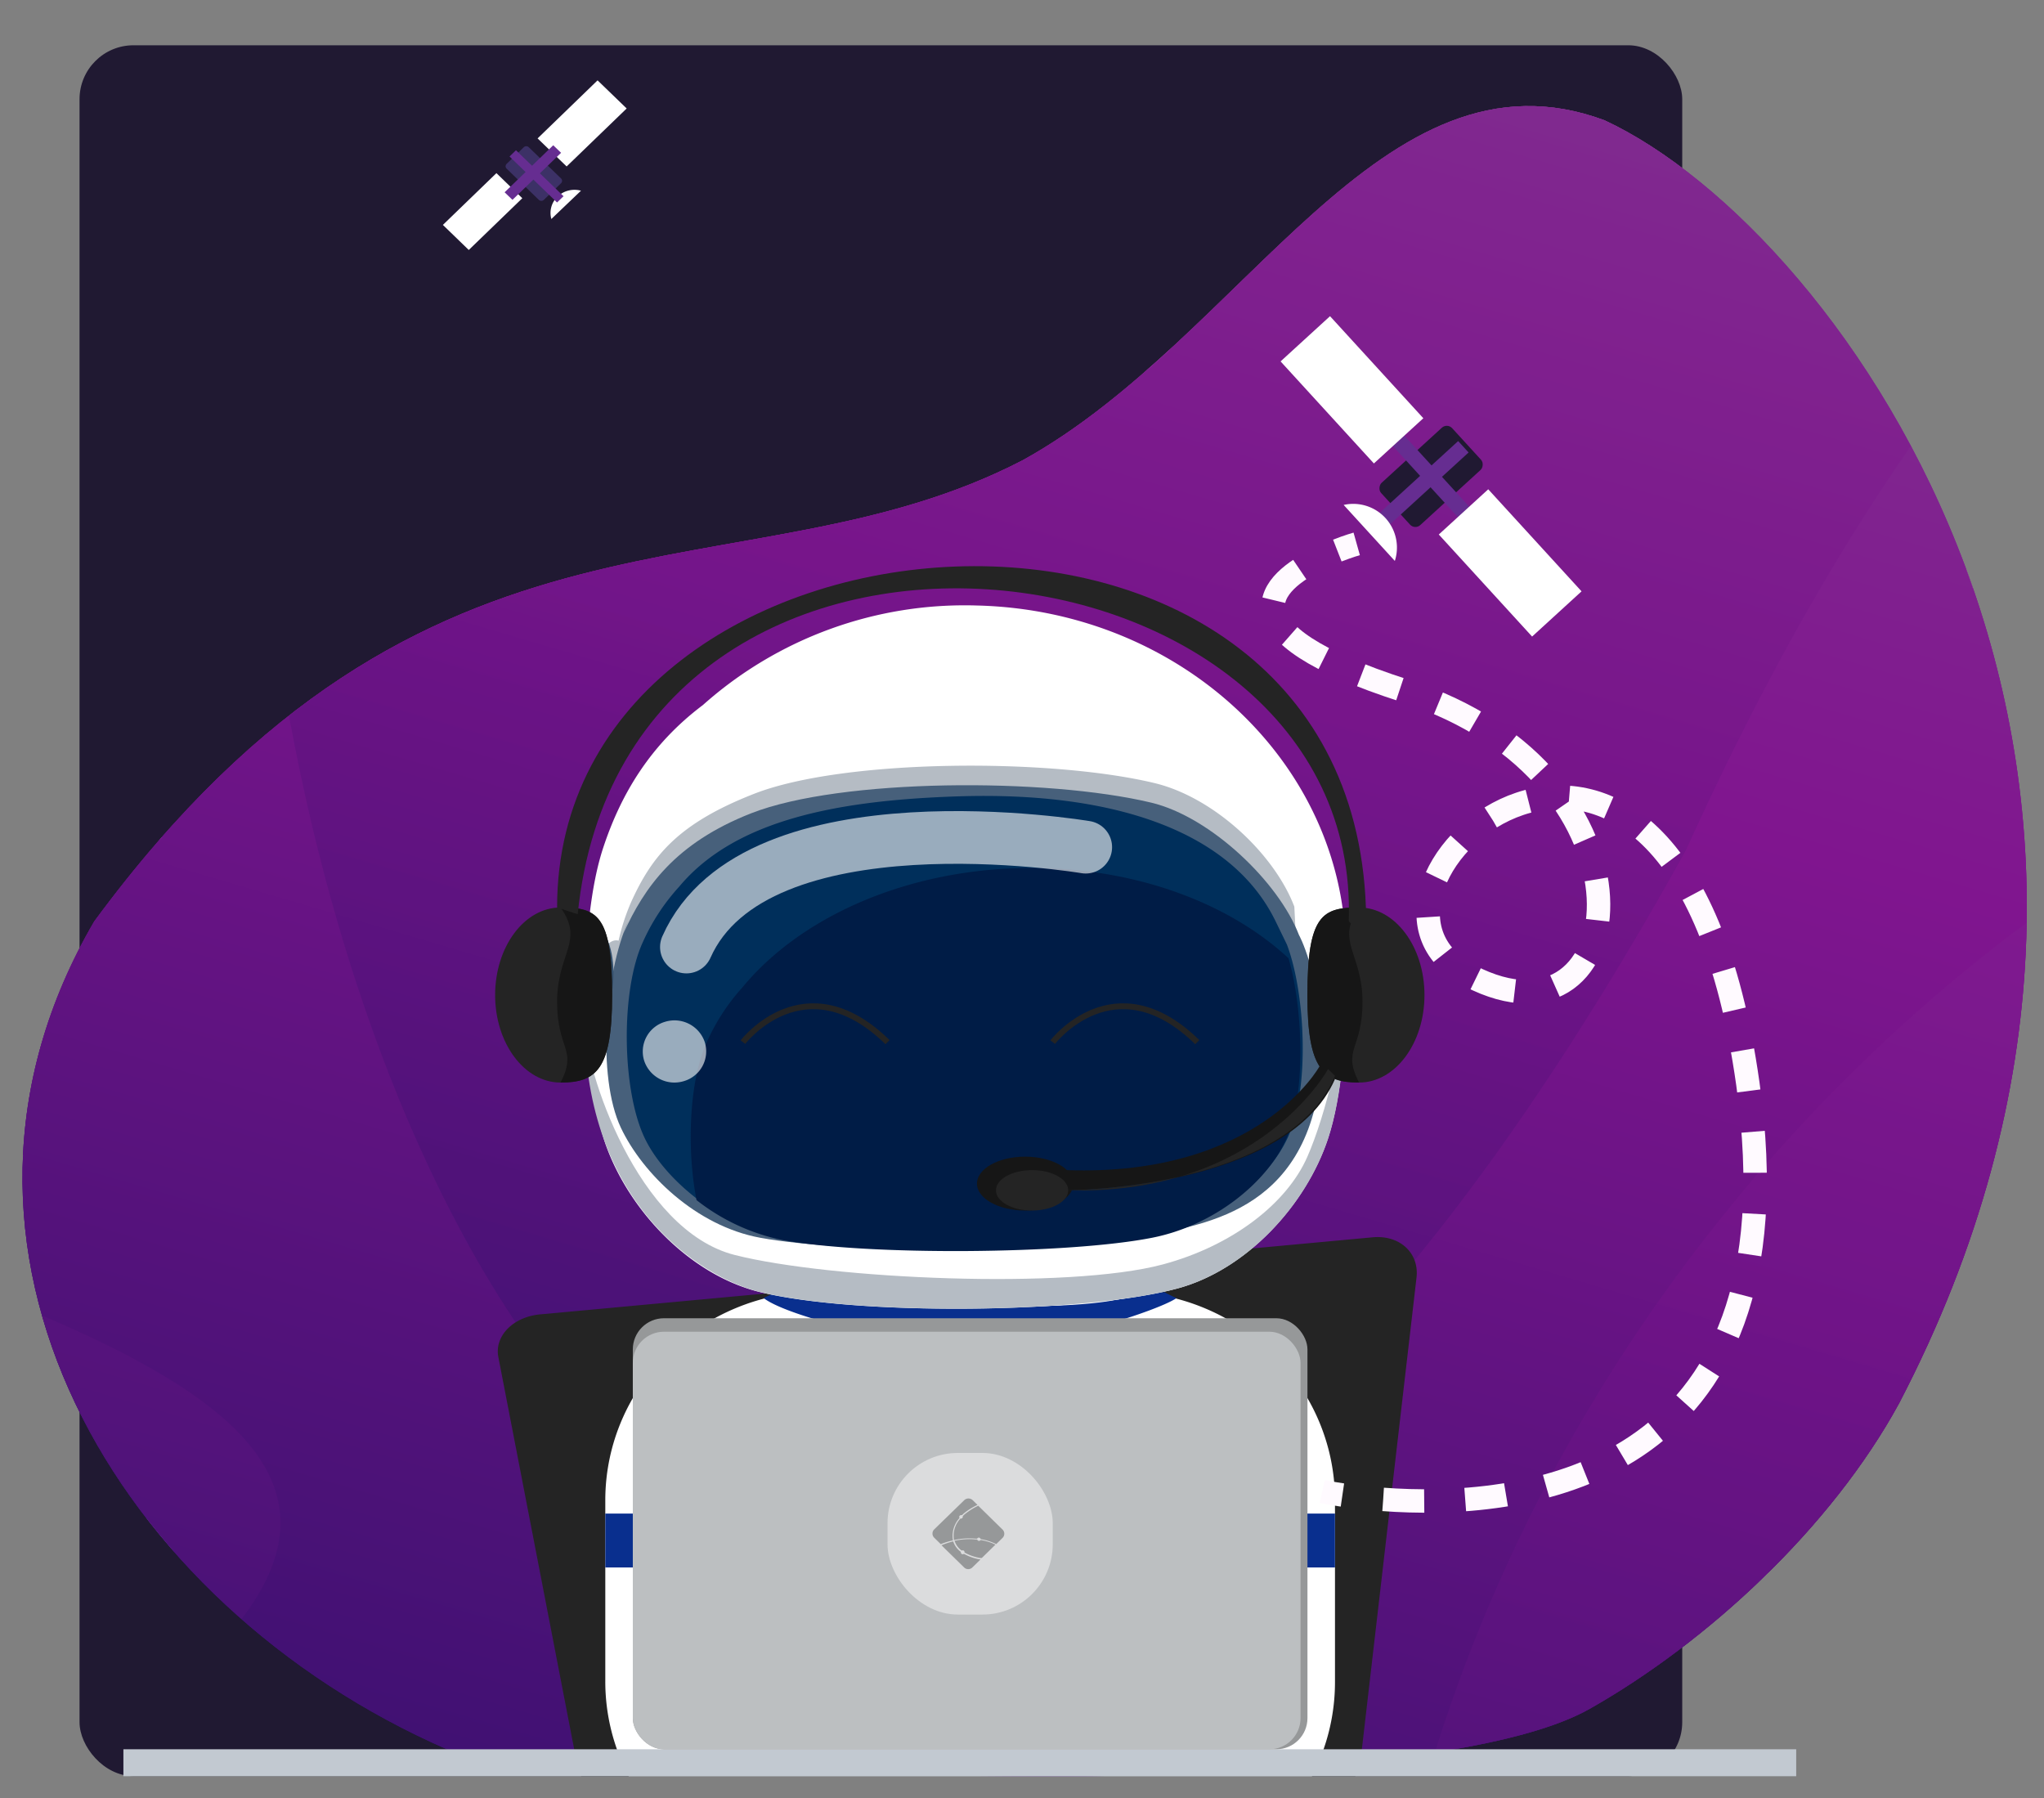 <svg id="Capa_1" data-name="Capa 1" xmlns="http://www.w3.org/2000/svg" xmlns:xlink="http://www.w3.org/1999/xlink" viewBox="0 0 349 307"><rect x="0" y="0" width="349" height="307" fill="#808080" stroke="none"/><defs><style>.cls-1,.cls-25,.cls-34,.cls-35,.cls-36{fill:none;}.cls-2{fill:url(#linear-gradient);}.cls-3{fill:url(#linear-gradient-2);}.cls-4{fill:#201932;}.cls-5{clip-path:url(#clip-path);}.cls-6{clip-path:url(#clip-path-2);}.cls-7{clip-path:url(#clip-path-3);}.cls-8{opacity:0.4;}.cls-9{fill:url(#linear-gradient-7);}.cls-10,.cls-17{fill:#fff;}.cls-11{opacity:0.3;}.cls-12{fill:url(#linear-gradient-9);}.cls-13{fill:url(#linear-gradient-10);}.cls-14{clip-path:url(#clip-path-5);}.cls-15{fill:#242424;}.cls-16,.cls-29{fill:#092f8e;}.cls-16,.cls-17,.cls-18,.cls-19,.cls-20,.cls-21,.cls-22,.cls-28{fill-rule:evenodd;}.cls-18{fill:#b5bcc4;}.cls-19{fill:#47607b;}.cls-20{fill:#334f6c;}.cls-21{fill:#002f5b;}.cls-22{fill:#001c46;}.cls-23{opacity:0.6;}.cls-24{clip-path:url(#clip-path-6);}.cls-25{stroke:#fff;stroke-linecap:round;stroke-linejoin:round;stroke-width:9px;}.cls-26{clip-path:url(#clip-path-7);}.cls-27,.cls-28{fill:#c2c9d1;}.cls-30{fill:#969899;}.cls-31{fill:#bcbfc1;}.cls-32{fill:#dbdcdd;}.cls-33{fill:#161616;}.cls-34{stroke:#242424;}.cls-34,.cls-35,.cls-36{stroke-miterlimit:10;}.cls-35,.cls-36{stroke:#fffaff;stroke-width:4px;}.cls-36{stroke-dasharray:7.01 7.01;}.cls-37{fill:#662d91;}.cls-38{fill:#3c3166;}</style><linearGradient id="linear-gradient" x1="135.98" y1="316.27" x2="227.36" y2="6.66" gradientUnits="userSpaceOnUse"><stop offset="0" stop-color="#210f65"/><stop offset="0.26" stop-color="#4f1279"/><stop offset="0.52" stop-color="#80158f"/><stop offset="0.95" stop-color="#80518f"/></linearGradient><linearGradient id="linear-gradient-2" x1="113.63" y1="426.11" x2="290.05" y2="-171.67" xlink:href="#linear-gradient"/><clipPath id="clip-path"><path class="cls-1" d="M324.25,239.6C218.87,433-59.61,286.82,16.09,157.32,73.31,79.64,127,103.35,174.7,78.54c37.91-21,61.26-72.13,99.27-58C314.92,39.6,380.5,131.71,324.25,239.6Z"/></clipPath><clipPath id="clip-path-2"><path class="cls-2" d="M324.25,239.6c-11.61,21.3-32.83,40.84-52.83,52.16-22.33,12.65-96.38,11.5-96.38,11.5s-68.17,0-98.73-4.6C19.87,274-16.4,212.91,16.09,157.32,73.31,79.64,127,103.35,174.7,78.54c37.91-21,61.26-72.13,99.27-58C314.92,39.6,380.5,131.71,324.25,239.6Z"/></clipPath><clipPath id="clip-path-3"><polygon class="cls-3" points="-259.33 316.05 695.97 383.15 577.74 -86.77 -266.9 -214.76 -259.33 316.05"/></clipPath><linearGradient id="linear-gradient-7" x1="158.26" y1="255.39" x2="218.18" y2="52.33" xlink:href="#linear-gradient"/><linearGradient id="linear-gradient-9" x1="311.09" y1="318.33" x2="443.65" y2="-130.82" xlink:href="#linear-gradient"/><linearGradient id="linear-gradient-10" x1="45.02" y1="500.99" x2="231.94" y2="-132.38" xlink:href="#linear-gradient"/><clipPath id="clip-path-5"><path class="cls-1" d="M324.25,239.6c-37.12,68.1-95.71,64.23-152.73,63.66-31.88-.32-58.77-2.3-90.51-4.6C19.47,275-18,215.71,16.09,157.32,73.31,79.64,127,103.35,174.7,78.54c37.91-21,61.26-72.13,99.27-58C314.92,39.6,380.5,131.71,324.25,239.6Z"/></clipPath><clipPath id="clip-path-6"><polygon class="cls-1" points="194.01 147.71 115.97 175.29 105.71 147.52 183.75 119.94 194.01 147.71"/></clipPath><clipPath id="clip-path-7"><polygon class="cls-1" points="124.56 183.52 112.05 187.94 107.53 175.71 120.04 171.29 124.56 183.52"/></clipPath></defs><title>Mesa de trabajo 10</title><rect class="cls-4" x="13.58" y="7.73" width="273.65" height="295.51" rx="9.21"/><path class="cls-2" d="M324.25,239.6c-11.61,21.3-32.83,40.84-52.83,52.16-22.33,12.65-96.38,11.5-96.38,11.5s-68.17,0-98.73-4.6C19.87,274-16.4,212.91,16.09,157.32,73.31,79.64,127,103.35,174.7,78.54c37.91-21,61.26-72.13,99.27-58C314.92,39.6,380.5,131.71,324.25,239.6Z"/><g class="cls-6"><polygon class="cls-3" points="-259.33 316.05 695.97 383.15 577.74 -86.77 -266.9 -214.76 -259.33 316.05"/><polygon class="cls-3" points="-259.33 316.05 695.97 383.15 577.74 -86.77 -266.9 -214.76 -259.33 316.05"/><g class="cls-7"><g class="cls-8"><path class="cls-9" d="M-266.93-90.84c48.23,38,104.17,68.45,155.69,100.9C7.63,83,128.21,150.4,255.58,214.9c125.31,61.86,259,119.56,387.79,183.66"/><path class="cls-10" d="M310.72,122.17c-.07,1.47-1.46,2.28-3.09,1.82a3.78,3.78,0,0,1-2.8-3.5c.08-1.46,1.46-2.27,3.09-1.8A3.78,3.78,0,0,1,310.72,122.17Z"/><path class="cls-10" d="M313.75,73.78c-3.18-.73-3.18,0-3.65,2.08-.15-2.43-.13-2.86-3.34-4.14,2.69.56,3.34.89,3.64-2C310.55,72.82,311.1,72.62,313.75,73.78Z"/><path class="cls-10" d="M336.06,133.65c-1.13-.24-1.13,0-1.3.75-.05-.85,0-1-1.19-1.45,1,.19,1.19.31,1.3-.71C334.92,133.33,335.12,133.26,336.06,133.65Z"/><path class="cls-10" d="M342,54.42c-1.11-.25-1.11,0-1.26.73-.07-.85-.06-1-1.18-1.45.94.19,1.16.31,1.26-.7C340.83,54.09,341,54,342,54.42Z"/><path class="cls-10" d="M318.2,154.75c-.08,1.51-1.52,2.35-3.21,1.88a3.86,3.86,0,0,1-2.9-3.59c.08-1.51,1.53-2.34,3.21-1.87A3.85,3.85,0,0,1,318.2,154.75Z"/><path class="cls-10" d="M343.14,265.43c-.06,1-1,1.51-2.12,1.23a2.43,2.43,0,0,1-1.88-2.27,1.53,1.53,0,0,1,2.1-1.23A2.43,2.43,0,0,1,343.14,265.43Z"/><path class="cls-10" d="M310,218c-.12,1.75-1.82,2.75-3.81,2.22a4.42,4.42,0,0,1-3.39-4.15c.12-1.76,1.82-2.75,3.81-2.22A4.42,4.42,0,0,1,310,218Z"/><path class="cls-10" d="M352.67,13.2c-.06,1.94-1.83,3-4,2.34a5.27,5.27,0,0,1-3.77-4.7c.06-1.94,1.84-3,4-2.33A5.28,5.28,0,0,1,352.67,13.2Z"/><path class="cls-10" d="M339.88,284.39a1.84,1.84,0,0,1-2.51,1.47,2.85,2.85,0,0,1-2.24-2.68,1.84,1.84,0,0,1,2.52-1.47A2.84,2.84,0,0,1,339.88,284.39Z"/><path class="cls-10" d="M331.34,192.49c0,.71-.72,1.1-1.52.88a1.78,1.78,0,0,1-1.35-1.65c0-.7.71-1.09,1.5-.88A1.79,1.79,0,0,1,331.34,192.49Z"/><path class="cls-10" d="M199.31,78a1.74,1.74,0,0,1-2.41,1.47,2.92,2.92,0,0,1-2.15-2.77,1.73,1.73,0,0,1,2.4-1.46A2.93,2.93,0,0,1,199.31,78Z"/><path class="cls-10" d="M283.55,171.05a1.29,1.29,0,0,1-1.78,1.09,2.15,2.15,0,0,1-1.64-2,1.3,1.3,0,0,1,1.79-1.08A2.14,2.14,0,0,1,283.55,171.05Z"/><path class="cls-10" d="M289.23,3.39a1.12,1.12,0,0,1-1.58,1,2.1,2.1,0,0,1-1.51-1.88,1.12,1.12,0,0,1,1.59-1A2.08,2.08,0,0,1,289.23,3.39Z"/><path class="cls-10" d="M241.94,66.84a1.25,1.25,0,0,1-1.74,1.07,2.16,2.16,0,0,1-1.59-2,1.25,1.25,0,0,1,1.74-1.07A2.16,2.16,0,0,1,241.94,66.84Z"/><path class="cls-10" d="M351,189.38c0,.73-.72,1.16-1.55,1A1.9,1.9,0,0,1,348,188.6c0-.74.72-1.17,1.56-1A1.93,1.93,0,0,1,351,189.38Z"/><path class="cls-10" d="M333.19,32.18c-3-.67-3,0-3.4,2-.22-2.34-.21-2.75-3.29-4,2.57.52,3.2.83,3.4-2C330.13,31.28,330.65,31.09,333.19,32.18Z"/><path class="cls-10" d="M247.43,165c-4.53-.9-4.55.13-5.24,3.13-.19-3.46-.16-4.08-4.73-5.78,3.85.69,4.77,1.14,5.23-3C242.87,163.73,243.66,163.42,247.43,165Z"/><path class="cls-10" d="M202,39.28c-2.47-.54-2.48,0-2.85,1.71-.11-1.94-.09-2.29-2.57-3.28,2.09.42,2.59.68,2.84-1.64C199.48,38.55,199.91,38.39,202,39.28Z"/><path class="cls-10" d="M208.85,228.69c-2.31-.44-2.33.08-2.7,1.6-.08-1.75-.05-2.06-2.37-2.89,1.95.32,2.42.55,2.69-1.56C206.53,228.09,206.93,227.93,208.85,228.69Z"/><path class="cls-10" d="M279.16,198.34c-.9-.17-.9,0-1,.62,0-.68,0-.8-.94-1.13.76.13.95.22,1-.59C278.25,198.11,278.41,198,279.16,198.34Z"/><path class="cls-10" d="M218.88,87c-.87-.18-.88,0-1,.61,0-.68,0-.8-.91-1.15.74.15.92.24,1-.58C218,86.7,218.15,86.64,218.88,87Z"/><path class="cls-10" d="M224.05,23.5c-.86-.19-.86,0-1,.59,0-.68,0-.79-.91-1.15.73.15.91.24,1-.57C223.18,23.24,223.33,23.18,224.05,23.5Z"/><path class="cls-10" d="M236.55,262.08c-3.64-.67-3.66.15-4.25,2.53-.12-2.74-.09-3.22-3.75-4.52,3.09.5,3.83.85,4.24-2.43C232.89,261.15,233.53,260.9,236.55,262.08Z"/><path class="cls-10" d="M299.62,112.13c-4.48-.93-4.48.09-5.11,3.06-.25-3.43-.23-4-4.76-5.76,3.8.71,4.72,1.16,5.1-2.94C295.11,110.88,295.88,110.58,299.62,112.13Z"/><path class="cls-10" d="M319.26,203.92c-2.69-.51-2.69.09-3.07,1.84-.14-2-.13-2.37-2.85-3.35,2.28.39,2.83.65,3.07-1.77C316.56,203.22,317,203,319.26,203.92Z"/><path class="cls-10" d="M249,6.13c-2.77-.62-2.77,0-3.15,1.9-.16-2.18-.14-2.56-2.94-3.7,2.35.49,2.91.78,3.15-1.81C246.21,5.3,246.68,5.12,249,6.13Z"/><path class="cls-10" d="M204.92,104a1.8,1.8,0,0,1-2.49,1.52,3,3,0,0,1-2.23-2.84,1.8,1.8,0,0,1,2.49-1.52A3,3,0,0,1,204.92,104Z"/><path class="cls-10" d="M223.68,192.14a1.21,1.21,0,0,1-1.64,1,1.9,1.9,0,0,1-1.44-1.8,1.2,1.2,0,0,1,1.63-1A1.9,1.9,0,0,1,223.68,192.14Z"/><path class="cls-10" d="M198.27,154.47a2.16,2.16,0,0,1-3,1.8,3.43,3.43,0,0,1-2.59-3.29,2.14,2.14,0,0,1,2.94-1.79A3.45,3.45,0,0,1,198.27,154.47Z"/><path class="cls-10" d="M221.11,207.28a1.43,1.43,0,0,1-1.94,1.18,2.23,2.23,0,0,1-1.71-2.13,1.42,1.42,0,0,1,1.94-1.18A2.24,2.24,0,0,1,221.11,207.28Z"/><path class="cls-10" d="M214.89,134a.84.84,0,0,1-1.17.71,1.38,1.38,0,0,1-1-1.31.85.85,0,0,1,1.16-.71A1.38,1.38,0,0,1,214.89,134Z"/><path class="cls-10" d="M337.59,99.4c0,.9-.84,1.4-1.83,1.13A2.32,2.32,0,0,1,334,98.42a1.3,1.3,0,0,1,1.82-1.12A2.35,2.35,0,0,1,337.59,99.4Z"/><path class="cls-10" d="M240.72,108a1.27,1.27,0,0,1-1.76,1.07,2.13,2.13,0,0,1-1.6-2,1.26,1.26,0,0,1,1.76-1.08A2.14,2.14,0,0,1,240.72,108Z"/><path class="cls-10" d="M233.87,55.23a1,1,0,0,1-1.42.86,1.77,1.77,0,0,1-1.3-1.64,1,1,0,0,1,1.42-.87A1.79,1.79,0,0,1,233.87,55.23Z"/><path class="cls-10" d="M318.71,60c0,.56-.53.88-1.16.7a1.5,1.5,0,0,1-1.1-1.34c0-.57.54-.88,1.16-.7A1.49,1.49,0,0,1,318.71,60Z"/><path class="cls-10" d="M283.15,87.52A2.38,2.38,0,0,1,280.86,86a1.28,1.28,0,0,1,1.06-1.84,2.38,2.38,0,0,1,2.28,1.53A1.28,1.28,0,0,1,283.15,87.52Z"/><path class="cls-10" d="M292.86,80.65a1.5,1.5,0,0,1-1.45-1,.81.81,0,0,1,.66-1.17,1.53,1.53,0,0,1,1.45,1A.8.8,0,0,1,292.86,80.65Z"/><path class="cls-10" d="M295.14,133.25a2.06,2.06,0,0,1-2.56-.58,1.54,1.54,0,0,1,0-2.32,2,2,0,0,1,2.53.57A1.54,1.54,0,0,1,295.14,133.25Z"/><path class="cls-10" d="M329.54,136a1.31,1.31,0,0,1-1.62-.36,1,1,0,0,1,0-1.48,1.32,1.32,0,0,1,1.63.37A1,1,0,0,1,329.54,136Z"/><path class="cls-10" d="M283.21,40.33a1.26,1.26,0,0,1-1.58-.39,1,1,0,0,1,0-1.47,1.26,1.26,0,0,1,1.58.39C283.63,39.37,283.65,40,283.21,40.33Z"/><path class="cls-10" d="M320.3,231.52a1.35,1.35,0,0,1-1.66-.35,1,1,0,0,1,0-1.48,1.34,1.34,0,0,1,1.66.35A1,1,0,0,1,320.3,231.52Z"/><path class="cls-10" d="M323.32,183.24a1.35,1.35,0,0,1-1.86,1.14,2.24,2.24,0,0,1-1.72-2.06c0-.89.86-1.39,1.85-1.13A2.24,2.24,0,0,1,323.32,183.24Z"/><path class="cls-10" d="M310.6,272.11a1.32,1.32,0,0,1-1.8,1.09,2.06,2.06,0,0,1-1.64-1.93,1.32,1.32,0,0,1,1.8-1.08A2.08,2.08,0,0,1,310.6,272.11Z"/><path class="cls-10" d="M278.22,221.27a1.58,1.58,0,0,1-2.15,1.31,2.5,2.5,0,0,1-1.94-2.35,1.57,1.57,0,0,1,2.14-1.32A2.52,2.52,0,0,1,278.22,221.27Z"/><path class="cls-10" d="M235.73,230.42a1.3,1.3,0,0,1-1.76,1.07,2,2,0,0,1-1.56-1.91,1.31,1.31,0,0,1,1.76-1.08A2,2,0,0,1,235.73,230.42Z"/><path class="cls-10" d="M276.2,274.33a.92.92,0,0,1-1.24.76,1.41,1.41,0,0,1-1.11-1.34c0-.58.58-.91,1.24-.75A1.4,1.4,0,0,1,276.2,274.33Z"/><path class="cls-10" d="M327.49,227.67a1.17,1.17,0,0,1-.43,1.84,1.94,1.94,0,0,1-2.15-.85,1.17,1.17,0,0,1,.42-1.83A1.92,1.92,0,0,1,327.49,227.67Z"/><path class="cls-10" d="M302.21,268.89a1,1,0,0,1-.39,1.63,1.7,1.7,0,0,1-1.9-.74,1,1,0,0,1,.38-1.62A1.69,1.69,0,0,1,302.21,268.89Z"/><path class="cls-10" d="M346.72,253.6c.84,1.28.52,2.7-.72,3.18a3.38,3.38,0,0,1-3.77-1.44c-.84-1.28-.51-2.71.73-3.19A3.36,3.36,0,0,1,346.72,253.6Z"/><path class="cls-10" d="M51.28,140.83a1.45,1.45,0,0,1-2,1.09,2.13,2.13,0,0,1-1.52-2.19,1.45,1.45,0,0,1,2-1.1A2.14,2.14,0,0,1,51.28,140.83Z"/><path class="cls-10" d="M103.17,173.34a1.39,1.39,0,0,1-1.9,1,2,2,0,0,1-1.49-2.08,1.38,1.38,0,0,1,1.91-1.05A2,2,0,0,1,103.17,173.34Z"/><path class="cls-10" d="M42.27,242.48a1.55,1.55,0,0,1-2.09,1.15,2.14,2.14,0,0,1-1.57-2.23,1.55,1.55,0,0,1,2.09-1.15A2.14,2.14,0,0,1,42.27,242.48Z"/><path class="cls-10" d="M333.71,280.5a2,2,0,0,1-.74,3.19,3.39,3.39,0,0,1-3.79-1.43,2,2,0,0,1,.76-3.2A3.35,3.35,0,0,1,333.71,280.5Z"/><path class="cls-10" d="M149.65,205.41c-3.36-.77-3.43,0-4.1,2.2,0-2.57.09-3-3.26-4.39,2.86.6,3.53.95,4.09-2.12C146.29,204.39,146.9,204.18,149.65,205.41Z"/><path class="cls-10" d="M.23,211.74c-2.72-.63-2.8,0-3.41,1.83.1-2.13.16-2.5-2.53-3.63,2.31.49,2.85.78,3.4-1.76C-2.48,210.9-2,210.73.23,211.74Z"/><path class="cls-10" d="M13.86,264.32c-1-.22-1,0-1.21.65,0-.75.06-.88-.9-1.27.82.17,1,.27,1.21-.63C12.9,264,13.07,264,13.86,264.32Z"/><path class="cls-10" d="M268.2,275.12c-1-.21-1,0-1.17.63,0-.72,0-.85-1-1.23.83.16,1,.26,1.17-.6C267.22,274.84,267.39,274.78,268.2,275.12Z"/><path class="cls-10" d="M27,194.66c-1-.22-1,0-1.19.64,0-.74,0-.87-.9-1.27.81.17,1,.28,1.19-.61C26.08,194.37,26.26,194.31,27,194.66Z"/><path class="cls-10" d="M345.75,284.15c-1-.2-1,0-1.16.63,0-.72,0-.85-1-1.22.83.16,1,.26,1.16-.6C344.76,283.88,344.94,283.82,345.75,284.15Z"/><path class="cls-10" d="M102.24,292.86c-5-1.07-5.09.05-6.15,3.31.12-3.77.22-4.44-4.71-6.38,4.22.82,5.2,1.33,6.12-3.18C97.27,291.44,98.18,291.11,102.24,292.86Z"/><path class="cls-10" d="M220.93,251.59c-4.94-1.08-5,0-6,3.21,0-3.7.08-4.36-4.86-6.29,4.2.83,5.19,1.33,6-3.09C216,250.16,216.87,249.85,220.93,251.59Z"/><path class="cls-10" d="M57.26,175.89c-3-.72-3.13,0-3.78,2,.07-2.39.13-2.81-2.9-4.09,2.6.56,3.2.89,3.77-2C54.21,174.94,54.77,174.75,57.26,175.89Z"/><path class="cls-10" d="M331.52,305c-5-1-5.08,0-6,3.21-.09-3.66,0-4.31-5.05-6.19,4.25.79,5.27,1.28,5.94-3.09C326.49,303.66,327.38,303.34,331.52,305Z"/><path class="cls-10" d="M289.19,239.3c-4.95-1.08-5,0-5.89,3.17-.07-3.67,0-4.32-4.95-6.25,4.19.84,5.18,1.34,5.87-3C284.23,237.87,285.11,237.57,289.19,239.3Z"/><path class="cls-10" d="M262.19,249.57a1.58,1.58,0,0,1-2.18,1.21,2.4,2.4,0,0,1-1.82-2.34,1.58,1.58,0,0,1,2.19-1.21A2.37,2.37,0,0,1,262.19,249.57Z"/><path class="cls-10" d="M40.73,158.37A2.74,2.74,0,0,1,37,160.44a4,4,0,0,1-2.85-4.12,2.74,2.74,0,0,1,3.76-2.06A4,4,0,0,1,40.73,158.37Z"/><path class="cls-10" d="M218.73,221.85c-.17,1.52-1.69,2.35-3.39,1.86a3.71,3.71,0,0,1-2.77-3.65c.17-1.52,1.7-2.36,3.39-1.86A3.7,3.7,0,0,1,218.73,221.85Z"/><path class="cls-10" d="M226.46,272.57a1.72,1.72,0,0,1-2.35,1.3,2.51,2.51,0,0,1-1.9-2.49,1.71,1.71,0,0,1,2.34-1.29A2.5,2.5,0,0,1,226.46,272.57Z"/><path class="cls-10" d="M205,280.58a1.24,1.24,0,0,1-1.69.93,1.8,1.8,0,0,1-1.35-1.78,1.24,1.24,0,0,1,1.68-.93A1.79,1.79,0,0,1,205,280.58Z"/><path class="cls-10" d="M277.63,297.51a1,1,0,0,1-1.39.75,1.48,1.48,0,0,1-1.15-1.44,1,1,0,0,1,1.39-.76A1.48,1.48,0,0,1,277.63,297.51Z"/><path class="cls-10" d="M146.72,279.26a1.63,1.63,0,0,1-2.21,1.22,2.28,2.28,0,0,1-1.72-2.33,1.62,1.62,0,0,1,2.2-1.21A2.28,2.28,0,0,1,146.72,279.26Z"/><path class="cls-10" d="M36.1,287.7A1.59,1.59,0,0,1,34,288.87a2.13,2.13,0,0,1-1.58-2.23,1.58,1.58,0,0,1,2.12-1.16A2.1,2.1,0,0,1,36.1,287.7Z"/><path class="cls-10" d="M34.48,229.62a1.26,1.26,0,0,1-1.7.94,1.75,1.75,0,0,1-1.28-1.82,1.27,1.27,0,0,1,1.7-.94A1.74,1.74,0,0,1,34.48,229.62Z"/><path class="cls-10" d="M130,235.8a1,1,0,0,1-1.39.75,1.46,1.46,0,0,1-1.09-1.48,1,1,0,0,1,1.39-.76A1.46,1.46,0,0,1,130,235.8Z"/><path class="cls-10" d="M86.48,265.64a2.37,2.37,0,0,1-2.41-1.71,1.54,1.54,0,0,1,1.42-2,2.39,2.39,0,0,1,2.4,1.71A1.53,1.53,0,0,1,86.48,265.64Z"/><path class="cls-10" d="M98.27,258.2a1.51,1.51,0,0,1-1.52-1.09,1,1,0,0,1,.89-1.28,1.55,1.55,0,0,1,1.53,1.09A1,1,0,0,1,98.27,258.2Z"/><path class="cls-10" d="M92.06,213.82a1.38,1.38,0,0,1-1.74-.44,1.08,1.08,0,0,1,.13-1.62,1.39,1.39,0,0,1,1.75.44A1.07,1.07,0,0,1,92.06,213.82Z"/><path class="cls-10" d="M247.86,206.49a1.43,1.43,0,0,1-1.75-.44,1,1,0,0,1,.07-1.59,1.44,1.44,0,0,1,1.76.44A1,1,0,0,1,247.86,206.49Z"/><path class="cls-10" d="M170.64,249.5a1.42,1.42,0,0,1-1.76-.43,1.06,1.06,0,0,1,.11-1.61,1.42,1.42,0,0,1,1.76.43A1.06,1.06,0,0,1,170.64,249.5Z"/><path class="cls-10" d="M183.93,200.12a1.42,1.42,0,0,1-1.75-.45,1,1,0,0,1,.1-1.59,1.4,1.4,0,0,1,1.75.44A1.06,1.06,0,0,1,183.93,200.12Z"/><path class="cls-10" d="M65.38,163.55c.12-.08-.13-.6-.57-1.18s-.9-1-1-.9.14.62.57,1.18S65.25,163.63,65.38,163.55Z"/><path class="cls-10" d="M208.26,17.65c1.51,2.35,1.07,5-1,5.9s-5-.24-6.51-2.59-1-5,1-5.91S206.75,15.31,208.26,17.65Z"/><path class="cls-10" d="M208.23,112.15c-.1,1.77-1.72,2.79-3.65,2.27a4.39,4.39,0,0,1-3.29-4.15c.1-1.77,1.72-2.78,3.63-2.27A4.43,4.43,0,0,1,208.23,112.15Z"/><path class="cls-10" d="M213.27,180.15c-.1,1.78-1.76,2.82-3.72,2.31a4.33,4.33,0,0,1-3.32-4.13c.1-1.77,1.76-2.81,3.7-2.31A4.36,4.36,0,0,1,213.27,180.15Z"/><path class="cls-10" d="M217.42,271.27c-.12,1.79-1.82,2.86-3.82,2.37a4.26,4.26,0,0,1-3.37-4.1c.12-1.78,1.82-2.84,3.81-2.36A4.27,4.27,0,0,1,217.42,271.27Z"/><path class="cls-10" d="M151.21,204.42c-.14,1.8-1.82,2.85-3.79,2.35a4.28,4.28,0,0,1-3.28-4.16c.14-1.79,1.83-2.84,3.78-2.34A4.26,4.26,0,0,1,151.21,204.42Z"/><path class="cls-10" d="M59,93.36c-.24,2.69-2.75,4.26-5.59,3.47a6.45,6.45,0,0,1-4.73-6.35c.25-2.72,2.75-4.28,5.6-3.48A6.46,6.46,0,0,1,59,93.36Z"/><path class="cls-10" d="M112.67,301.21c-4.55-.79-4.61.25-5.42,3.27-.06-3.46,0-4.07-4.56-5.66,3.86.58,4.78,1,5.4-3.16C108.11,300.1,108.92,299.77,112.67,301.21Z"/><path class="cls-10" d="M90.31,268.2c-1.77-.32-1.79.09-2.11,1.27,0-1.36,0-1.6-1.77-2.23,1.5.24,1.86.41,2.11-1.23C88.54,267.75,88.85,267.62,90.31,268.2Z"/><path class="cls-10" d="M97.21,8.64c-1.67-.38-1.68,0-1.95,1.19-.05-1.35,0-1.59-1.71-2.27,1.41.29,1.75.46,2-1.15C95.54,8.14,95.83,8,97.21,8.64Z"/><path class="cls-10" d="M228.87,24.23c-1.68-.36-1.68,0-1.91,1.17-.1-1.32-.09-1.55-1.78-2.23,1.42.28,1.76.46,1.91-1.12C227.18,23.74,227.47,23.63,228.87,24.23Z"/><path class="cls-10" d="M23,202.3c-8.85-1.69-9,.39-10.67,6.46,0-7,.11-8.21-8.72-11.51,7.51,1.27,9.28,2.15,10.63-6.22C14.11,200,15.69,199.31,23,202.3Z"/><path class="cls-10" d="M206.38,63c-8.61-1.82-8.64.18-9.92,6-.39-6.76-.33-8-9-11.35,7.29,1.4,9.05,2.28,9.88-5.8C197.72,60.52,199.21,59.92,206.38,63Z"/><path class="cls-10" d="M31.53,262.41a3,3,0,0,1-4,2.49,4.23,4.23,0,0,1-3.27-4.3,3.06,3.06,0,0,1,4-2.46A4.22,4.22,0,0,1,31.53,262.41Z"/><path class="cls-10" d="M26.43,4.56A2.88,2.88,0,0,1,22.49,7a4.68,4.68,0,0,1-3.3-4.61A2.88,2.88,0,0,1,23.12,0,4.68,4.68,0,0,1,26.43,4.56Z"/><path class="cls-10" d="M114.32,50.05A1.69,1.69,0,0,1,112,51.48a2.8,2.8,0,0,1-2-2.67,1.69,1.69,0,0,1,2.31-1.44A2.77,2.77,0,0,1,114.32,50.05Z"/><path class="cls-10" d="M102.91,147.94a1.77,1.77,0,0,1-2.39,1.47,2.72,2.72,0,0,1-2-2.65,1.77,1.77,0,0,1,2.39-1.48A2.72,2.72,0,0,1,102.91,147.94Z"/><path class="cls-10" d="M154.18,274.81c-.15,1.77-1.84,2.82-3.8,2.35a4.15,4.15,0,0,1-3.26-4.06c.15-1.77,1.84-2.82,3.79-2.34A4.13,4.13,0,0,1,154.18,274.81Z"/><path class="cls-10" d="M22.17,19a2.62,2.62,0,0,1-3.64,2.1,4.16,4.16,0,0,1-2.87-4.2,2.61,2.61,0,0,1,3.63-2.1A4.17,4.17,0,0,1,22.17,19Z"/><path class="cls-10" d="M30.06,144c-8.46-1.92-8.64.06-10.39,5.84.14-6.7.3-7.88-8.11-11.36,7.18,1.48,8.86,2.39,10.34-5.61C21.6,141.39,23.14,140.82,30.06,144Z"/></g></g><polygon class="cls-3" points="-259.33 316.05 695.97 383.15 577.74 -86.77 -266.9 -214.76 -259.33 316.05"/><g class="cls-7"><g class="cls-11"><path class="cls-12" d="M651.1,201c66.07-7.77-198.24-420-363.27-55.78C69.45,538.79-53.64-133.23,139.4-57.2,338.14,15.71,426-38.77,292.28-151.35L460.12-126S434.65-114.8,616.92,39.78C810.17,188.31,651.1,201,651.1,201Z"/><path class="cls-13" d="M680.71,255.4C540.61-25.76,237.13,148.52,233.32,370.74c-3.79,113.2-281.28-7-198-87.68,79.75-78.77-250.71-70.12-137-179.48C1.37,2-61.2-372.75-114-106.7c-110.5,441-178.67-441.15-182.57-98.2C-298.34-117.07,6.11,464-418,172.26-491.65,114.64-331.14,390-331.14,390l87.77-68.19s169.42-70.36,183-8C-46.66,376,201.84,474.7,201.84,474.7l124.52-95.88s190.42-212.64,362.25-92Z"/></g></g></g><path class="cls-15" d="M241.86,218.13c.49-4.21-2.88-7.31-7.49-6.88L92.21,224.41c-4.61.43-7.81,3.71-7.12,7.28l13.47,69.66a6.81,6.81,0,0,0,.68,1.91H231.41a9.16,9.16,0,0,0,.94-3.06Z"/><path class="cls-10" d="M227.94,287.16v-31c0-19.6-16.4-35.64-36.45-35.64h-51.7c-20,0-36.44,16-36.44,35.64v31a34.7,34.7,0,0,0,4,16.1H224A34.71,34.71,0,0,0,227.94,287.16Z"/><path class="cls-16" d="M130.38,221.62c2.57,2,10.48,4.19,13.5,4.9,1.43.34,38,1.57,47.22-1.07,2.1-.59,7.93-2.56,9.8-3.83-.48-.14-2.35-1.14-2.35-1.14-1.14.12,1.12.27,0,0-.66.27-7.57,1.37-8.27,1.5-10.54,1.94-31.69.79-47.22-.07a75.72,75.72,0,0,1-9.15-1.43c-1.48.19.31,0-1.18,0"/><path class="cls-17" d="M229.77,164.11c.8-32.68-27.42-59.9-63-60.73a67.17,67.17,0,0,0-46.76,17c-9,6.77-14,15.24-17,24.31-4.23,12.7-4,38,.39,50.69,4,11.31,14.28,22.17,26.1,25.16,16.27,4.1,55.29,3.81,71.49-.54,11.78-3.15,21.94-14.17,25.72-25.53,2.37-7.13,3.34-18.24,3-28.85"/><path class="cls-18" d="M221,154.8c-3.42-9-13.71-18.68-23.91-21.11-17.81-4.27-53-4.15-68.31,1.83-13,5.08-17.43,10.6-21,18.45a36,36,0,0,0-2.16,6.64,1.24,1.24,0,0,0-.47-.06c-2,.07-3.64,3.95-3.77,8.65-.13,4.26,1.06,7.74,2.73,8.3a32.11,32.11,0,0,0,2.41,11.66c3.68,7.8,12.77,16.78,23.82,18.82,15.2,2.8,51.67,2.53,66.83-.5,11-2.2,20.53-9.83,24.08-17.68a23.28,23.28,0,0,0,1.31-3.81"/><path class="cls-18" d="M229.71,165.61c.38,10.61-3.46,25-6.48,31.87-3.52,8.05-12.9,15.24-24.68,18.4-16.2,4.34-56.83,2.51-73.09-1.61-16.6-4.2-25.64-31.64-25.64-39.79,0,31.05,19.78,43.54,29.72,46.05,16.27,4.1,55.29,3.81,71.49-.54,11.78-3.15,21.94-14.17,25.72-25.53,2.37-7.13,3.34-18.24,3-28.85"/><path class="cls-19" d="M106.45,159.37c3.56-7.86,8.81-15.42,21.8-20.51,15.27-6,50.51-6.09,68.32-1.82,10.2,2.44,21.79,13.62,25.22,22.59,0,0,3.29,5.84,4,18.28-.22,27.73-18.13,30.72-29.15,32.92-15.15,3-51.63,3.3-66.82.5-11-2-20.14-11-23.82-18.81-4.1-8.72-2.71-26.42,1.25-35.2"/><path class="cls-20" d="M101.47,158.46c1.94-.07,3.41,3.69,3.27,8.38s-1.82,8.58-3.77,8.66-3.41-3.68-3.27-8.38,1.83-8.58,3.77-8.66"/><path class="cls-19" d="M100.58,158.77c1.77-.06,3.09,3.55,3,8.07s-1.66,8.24-3.43,8.31-3.08-3.55-2.95-8.07,1.67-8.24,3.43-8.31"/><path class="cls-20" d="M227.37,158.46c-1.94-.07-3.41,3.69-3.27,8.38s1.82,8.58,3.77,8.66,3.41-3.68,3.27-8.38-1.83-8.58-3.77-8.66"/><path class="cls-19" d="M228.26,158.77c-1.77-.06-3.09,3.55-2.95,8.07s1.66,8.24,3.43,8.31,3.08-3.55,2.95-8.07-1.67-8.24-3.43-8.31"/><path class="cls-21" d="M217.69,157.07c-7.9-15.87-28.91-21.9-53.92-21.11-20.1.64-38.1,3.79-47.8,15.42a35.51,35.51,0,0,0-6.23,9.52c-3.78,8.27-3.57,25.14.3,33.33,3.46,7.33,13.31,15.37,23.76,17.26,14.38,2.6,48.91,2.26,63.26-.63,10.43-2.1,19.46-9.29,22.84-16.68,3.78-8.27,3-24.58-.17-32.92Z"/><path class="cls-22" d="M220,163.6c-10.59-9.82-27.38-15.91-46.09-15.38-20.07.58-37.47,8.65-47.12,20.33a35.51,35.51,0,0,0-6.19,9.56c-2.9,6.43-3.39,18-1.67,26.79a35.16,35.16,0,0,0,14.71,6.83c14.36,2.67,48.84,2.44,63.16-.42,10.42-2.08,19.41-9.29,22.76-16.73,3.45-7.64,3-22.16.44-31"/><g class="cls-23"><g class="cls-24"><path class="cls-25" d="M185.38,144.64S129,135.12,117.2,161.69"/></g></g><g class="cls-23"><g class="cls-26"><path class="cls-17" d="M113.57,174.45a5.29,5.29,0,0,0-3.59,6.63,5.44,5.44,0,0,0,6.77,3.51,5.29,5.29,0,0,0,3.6-6.62,5.46,5.46,0,0,0-6.78-3.52"/></g></g><rect class="cls-27" x="21.07" y="298.66" width="285.62" height="4.6"/><path class="cls-20" d="M141.8,260.49c1.14-3.56,2.9-8.15,6.58-9.16,6.37-1.76,24.84-2.76,31.64-1.38,4.4.89,7.64,5.52,9.16,9.65,1.58,4.3,1.62,12.1.32,16.17-1.16,3.64-4.31,7.38-8.1,8.24-6.5,1.47-24,1.75-30.86.58-4.26-.73-8.94-3.62-10.39-7.61s.28-12.21,1.65-16.49"/><path class="cls-28" d="M140.49,258.57c1.17-3.64,4.31-7.38,8.11-8.24,6.49-1.47,24.31-1.81,30.85-.58,3.83.71,7.12,4.33,8.43,7.93,1.45,4,1.61,12.1.31,16.16-1.16,3.64-4.3,7.38-8.1,8.24-6.49,1.47-24.31,1.81-30.85.58-3.83-.71-7.12-4.33-8.43-7.92-1.45-4-1.61-12.1-.32-16.17"/><path class="cls-20" d="M148,258.68a4.57,4.57,0,0,1,2.8-3.21,36.21,36.21,0,0,1,10.7-.2,4.59,4.59,0,0,1,2.92,3.1,14,14,0,0,1,.12,6.3,4.55,4.55,0,0,1-2.8,3.21,36.14,36.14,0,0,1-10.69.2,4.55,4.55,0,0,1-2.92-3.1,14.11,14.11,0,0,1-.13-6.3"/><path class="cls-20" d="M169.24,261.16A2.63,2.63,0,0,1,171,259.4a25.35,25.35,0,0,1,6.57-.12,2.59,2.59,0,0,1,1.79,1.69,6.8,6.8,0,0,1,.07,3.44,2.6,2.6,0,0,1-1.72,1.75,25,25,0,0,1-6.58.13,2.63,2.63,0,0,1-1.79-1.69,6.91,6.91,0,0,1-.07-3.44"/><path class="cls-20" d="M148.74,273c.83-.78,3-1.59,5.64-1.81,4.48-.37,16.72-.6,21.2-.4,2.63.12,4.85.85,5.71,1.6a2.4,2.4,0,0,1,.07,3.41c-.83.77-3,1.59-5.64,1.8-4.48.38-16.72.61-21.2.41-2.62-.12-4.85-.86-5.71-1.6a2.4,2.4,0,0,1-.07-3.41"/><rect class="cls-29" x="103.35" y="258.42" width="124.59" height="9.2"/><rect class="cls-30" x="108.05" y="225.07" width="115.19" height="73.59" rx="5.32"/><rect class="cls-31" x="108.05" y="227.37" width="114.01" height="71.29" rx="5.32"/><rect class="cls-32" x="151.54" y="248.07" width="28.21" height="27.59" rx="12"/><path class="cls-30" d="M164.68,258.57l-.29.27a.27.27,0,0,1,0,.12.32.32,0,0,1-.31.32l-.11,0a4.3,4.3,0,0,0-1.08,3.66,12.07,12.07,0,0,1,3.7-.24l.25,0a.32.32,0,0,1,.6.08,9.46,9.46,0,0,1,2.66.85l1.09-1.07a1,1,0,0,0,0-1.4l-4.16-4.08A11.35,11.35,0,0,0,164.68,258.57Z"/><path class="cls-30" d="M167.34,266l.3,0,2.33-2.28a9.18,9.18,0,0,0-2.54-.79.3.3,0,0,1-.27.15.31.31,0,0,1-.31-.24l-.25,0a11.51,11.51,0,0,0-3.62.23,3.4,3.4,0,0,0,1.23,1.68.22.22,0,0,1,.16-.05.3.3,0,0,1,.32.3s0,.05,0,.07A8.19,8.19,0,0,0,167.34,266Z"/><path class="cls-30" d="M162.71,263a4.52,4.52,0,0,1,1.13-3.83.35.35,0,0,1-.06-.17.31.31,0,0,1,.32-.31.32.32,0,0,1,.14,0l.3-.28h0a11.35,11.35,0,0,1,2.36-1.47l-.82-.81a1.05,1.05,0,0,0-1.44,0l-5.14,5a1,1,0,0,0,0,1.4l1.13,1.11A12.2,12.2,0,0,1,162.71,263Z"/><path class="cls-30" d="M167.31,266.24h0a8.32,8.32,0,0,1-2.73-.95.27.27,0,0,1-.2.07.31.31,0,0,1-.32-.3.3.3,0,0,1,0-.1,3.65,3.65,0,0,1-1.31-1.79,12.42,12.42,0,0,0-2,.66l3.85,3.77a1,1,0,0,0,1.44,0l1.37-1.34Z"/><path class="cls-15" d="M104.52,169.89c0,12.64-2.65,14.94-8.81,14.94s-11.17-6.69-11.17-14.94,5-14.95,11.17-14.95S104.52,156.09,104.52,169.89Z"/><path class="cls-33" d="M104.52,169.89c0,12.64-2.65,14.94-8.81,14.94,2.93-5.75-.59-5.54-.59-13.8s4.7-10.34.59-16.09C101.87,154.94,104.52,156.09,104.52,169.89Z"/><path class="cls-15" d="M223.23,169.89c0,12.64,2.65,14.94,8.82,14.94s11.17-6.69,11.17-14.94-5-14.95-11.17-14.95S223.23,156.09,223.23,169.89Z"/><path class="cls-33" d="M223.23,169.89c0,12.64,2.65,14.94,8.82,14.94-2.94-5.75.59-5.54.59-13.8s-4.7-10.34-.59-16.09C225.88,154.94,223.23,156.09,223.23,169.89Z"/><path class="cls-15" d="M95.12,154.94c0-72.44,135.17-82.79,138.1,0-.58,5.75-2.93,2.3-2.93,2.3,2.35-67.84-123.42-82.79-131.65-1.15"/><path class="cls-33" d="M225.3,182.05S215,200.93,182.1,199.78v3.45s37.61-.08,45.84-19"/><ellipse class="cls-33" cx="175.04" cy="202.08" rx="8.23" ry="4.6"/><path class="cls-15" d="M226.76,182.53s-11.75,21.7-44.66,20.7h0s37.61,0,45.84-19.55"/><ellipse class="cls-15" cx="176.22" cy="203.23" rx="6.17" ry="3.45"/><path class="cls-34" d="M179.74,177.93s10.58-13.79,24.69,0"/><path class="cls-34" d="M126.85,177.93s10.58-13.79,24.69,0"/><polygon class="cls-10" points="107 18.52 96.75 28.42 91.79 23.63 102.03 13.72 107 18.52"/><polygon class="cls-10" points="89.18 33.84 80.04 42.68 75.62 38.4 84.76 29.56 89.18 33.84"/><path class="cls-10" d="M99.2,32.56a4.19,4.19,0,0,0-4,1,3.85,3.85,0,0,0-1.06,3.83Z"/><path class="cls-35" d="M225.76,254.65s1.26.28,3.45.6"/><path class="cls-36" d="M236.17,256c22.31,1.65,72-2.16,62.26-71C286,96.67,222.86,152.08,251,166.64s34-34.18-11.14-48.7C207.91,107.68,217,99.4,225.12,95.43"/><path class="cls-35" d="M228.34,94c1.92-.75,3.31-1.14,3.31-1.14"/><rect class="cls-4" x="239.47" y="73.12" width="9.78" height="16.42" rx="1.24" transform="translate(139.47 -153.88) rotate(47.56)"/><rect class="cls-37" x="236.15" y="80.01" width="16.42" height="2.64" transform="translate(139.47 -153.88) rotate(47.56)"/><rect class="cls-37" x="233.04" y="81.5" width="19.37" height="2.64" transform="translate(477.73 -19.86) rotate(137.56)"/><rect class="cls-10" x="246.06" y="90.38" width="23.61" height="11.44" transform="translate(154.76 -159.04) rotate(47.56)"/><rect class="cls-10" x="219.04" y="60.84" width="23.61" height="11.44" transform="translate(124.18 -148.72) rotate(47.56)"/><path class="cls-10" d="M238.16,95.77a7.46,7.46,0,0,0-8.74-9.56Z"/><path class="cls-38" d="M95.79,31.29l-2.93,2.83a.62.62,0,0,1-.86,0L86.51,28.8a.57.57,0,0,1,0-.83l2.92-2.83a.62.62,0,0,1,.86,0l5.5,5.32A.57.57,0,0,1,95.79,31.29Z"/><polygon class="cls-37" points="95.8 26.09 87.5 34.12 86.16 32.83 94.46 24.8 95.8 26.09"/><polygon class="cls-37" points="95.11 34.57 87 26.72 88.1 25.65 96.22 33.5 95.11 34.57"/></svg>